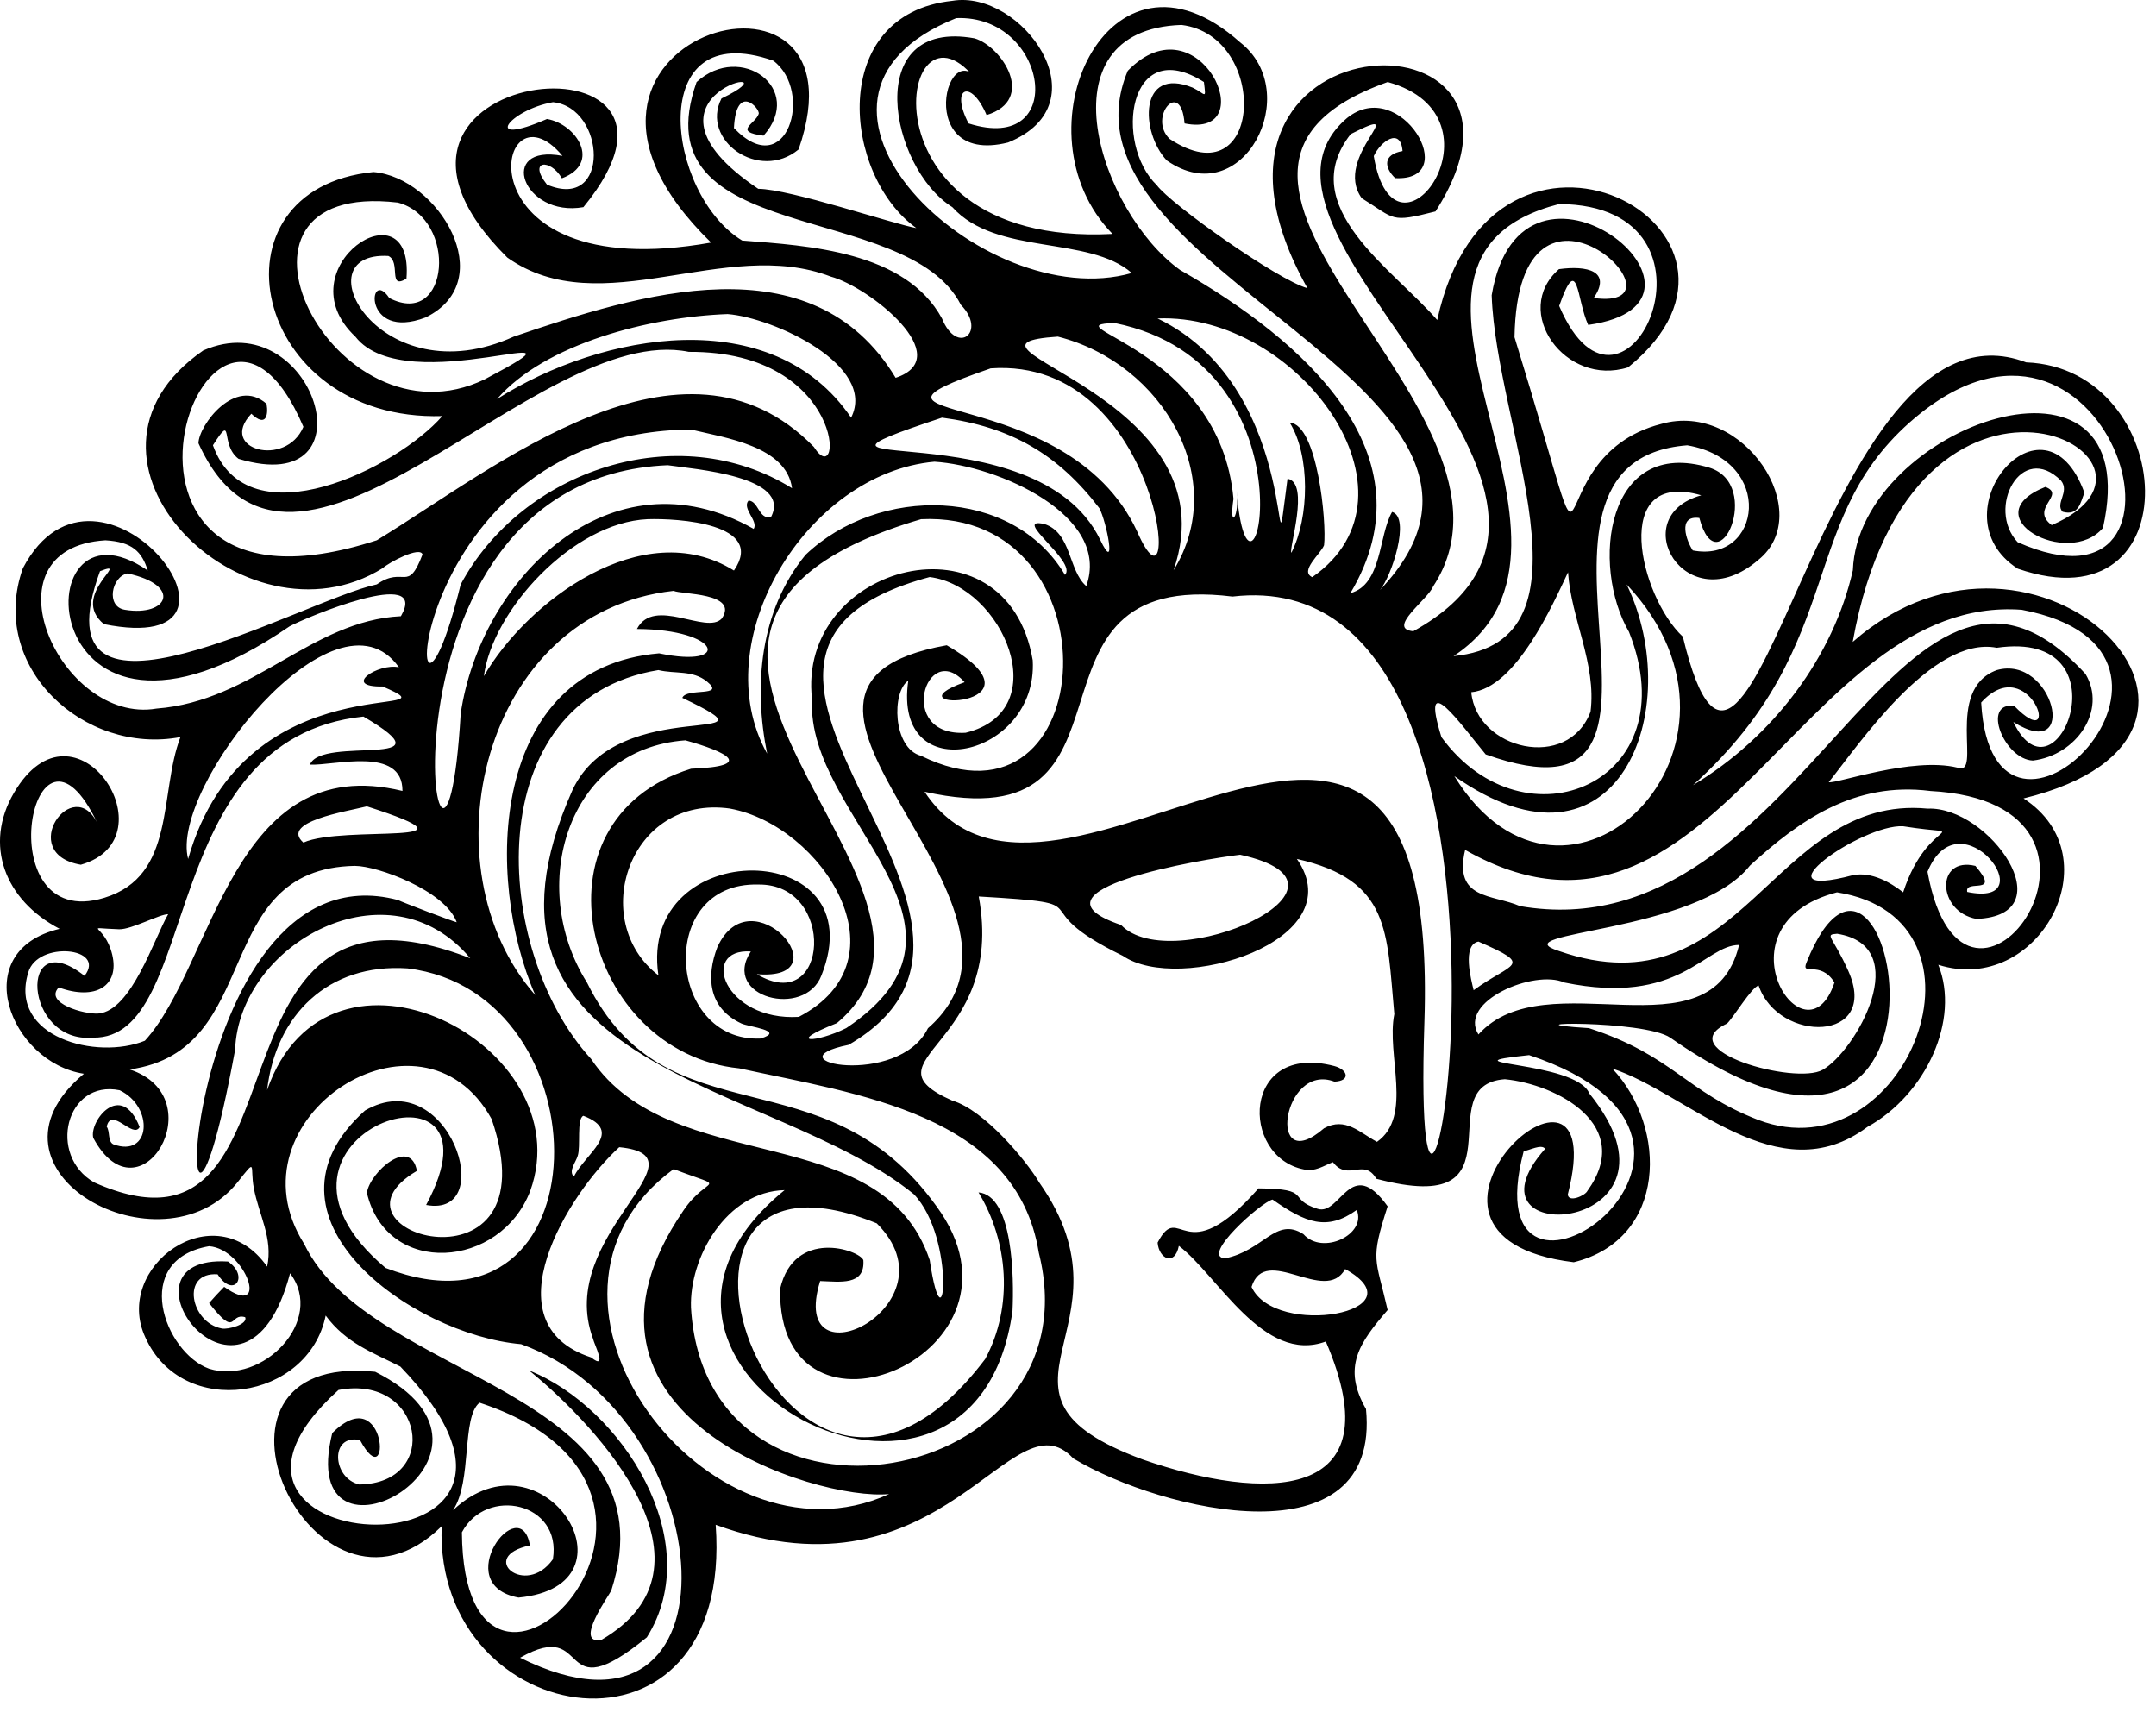 <svg preserveAspectRatio="none" width="100%" height="100%" overflow="visible" style="display: block;" viewBox="0 0 55 44" fill="none" xmlns="http://www.w3.org/2000/svg">
<path id="Vector" d="M24.294 0.021C21.118 0.357 21.487 4.464 23.375 5.817C22.82 5.723 20.156 4.821 19.343 4.816C15.705 2.371 20.55 1.486 18.405 2.512C17.861 3.572 19.365 4.645 20.372 3.812C22.318 -1.763 12.749 0.94 18.14 6.187C11.575 7.357 12.613 1.89 14.349 3.976C12.667 3.66 13.336 5.556 14.883 5.284C18.781 0.536 8.023 1.684 12.941 6.569C15.338 8.265 18.496 6.019 21.193 7.055C22.179 7.32 24.429 9.112 22.848 9.637C20.716 6.103 16.297 7.498 13.106 8.586C9.69 10.139 7.652 6.4 9.908 6.529C10.235 6.683 9.886 7.401 10.369 7.107C10.565 4.628 7.206 6.833 9.066 8.588C10.373 10.266 15.625 7.953 12.37 9.673C8.496 11.554 5.025 4.567 10.149 5.167C11.686 5.574 11.475 8.394 9.93 7.601C9.397 6.795 9.231 8.719 10.858 8.097C12.777 7.155 11.176 4.523 9.527 4.388C5.196 4.816 6.4 10.761 11.283 10.613C10.148 11.923 6.322 13.845 5.432 11.357C5.984 10.496 5.594 11.335 6.085 11.703C9.589 12.762 7.996 7.701 5.184 8.94C1.2 11.699 6.237 16.681 9.761 14.493C9.932 14.34 10.711 13.928 10.779 14.142C10.396 15.146 10.318 14.419 9.612 14.906C7.704 15.312 0.824 19.289 2.551 14.57C3.384 14.244 1.754 15.184 2.651 15.92C7.19 16.834 2.517 10.816 0.583 14.495C-0.309 17.011 2.143 19.266 4.603 18.801C4.054 20.229 4.498 22.339 2.662 22.9C-0.373 23.828 0.828 17.475 2.497 21.023C1.872 19.695 0.4 21.776 2.062 22.057C4.424 21.384 1.916 17.554 0.354 20.226C-0.416 21.542 0.112 22.955 1.521 23.692C-0.86 24.258 0.259 27.102 2.141 27.389C-0.825 29.863 4.121 32.561 6.052 30.166C6.572 29.508 6.369 29.744 6.475 30.306C6.603 30.992 6.97 31.586 6.815 32.308C5.48 30.41 2.865 32.317 3.71 34.118C4.655 36.211 7.866 35.721 8.308 33.556C8.832 34.267 9.516 34.501 10.213 34.857C15.552 40.413 3.752 39.855 8.634 35.455C10.806 35.037 11.27 37.836 9.166 37.865C8.47 37.702 8.413 36.568 9.184 36.732C9.998 38.245 9.882 35.152 8.476 36.553C7.484 40.548 13.771 37.097 9.571 34.99C4.457 34.461 7.994 42.148 11.266 38.931C11.083 44.181 18.728 45.384 18.257 38.893C24.091 41.014 25.803 35.495 27.379 37.2C29.661 38.569 35.231 39.863 34.847 35.94C34.233 34.872 34.678 34.251 35.399 33.415C35.093 32.07 34.945 32.174 35.399 30.77C34.451 29.446 34.197 31.017 33.615 30.834C32.81 30.582 33.511 30.322 32.105 30.312C30.173 32.501 30.111 30.584 29.531 31.695C29.562 32.108 29.966 32.309 30.073 31.778C31.064 32.526 32.228 34.805 33.822 34.218C35.603 38.358 32.227 38.293 29.15 37.227C24.559 35.532 29.127 33.883 26.516 30.169C26.183 29.602 25.106 28.311 24.294 28.074C21.926 27.026 25.67 26.686 24.968 22.867C28.313 23.061 25.936 23.062 28.643 24.38C30.065 25.364 34.54 24.012 33.084 21.909C35.474 22.451 35.375 23.765 35.569 25.866C35.36 26.907 36.054 28.474 35.127 29.126C34.688 28.892 34.321 28.481 33.777 28.779C32.297 30.063 32.71 27.085 34.042 27.59C34.462 27.572 34.386 27.284 34.039 27.192C31.678 26.571 31.621 29.506 33.266 29.83C33.564 29.889 33.755 29.739 34.003 29.643C34.386 30.148 34.794 29.523 35.11 30.067C38.988 31.094 36.384 27.669 38.389 27.528C39.72 27.658 41.705 28.703 40.493 30.379C40.438 30.496 40.007 30.687 39.995 30.466C41.208 25.74 34.698 31.53 40.147 32.196C42.532 31.609 42.548 28.759 41.13 27.256C43.063 27.888 45.35 30.456 47.636 28.746C49.137 27.918 50.009 26.002 49.446 24.609C51.982 25.418 53.942 21.87 51.621 20.366C58.37 18.719 51.99 12.223 47.263 16.374C48.809 7.79 56.269 11.707 52.339 13.394C51.768 12.964 52.717 12.623 52.178 12.42C50.304 13.166 52.755 14.513 53.647 13.466C54.811 8.28 47.406 10.845 47.267 14.545C46.773 16.733 45.255 18.785 43.188 20.028C47.25 16.367 45.748 13.123 49.008 10.53C53.902 6.655 56.554 16.083 51.47 13.83C50.663 12.97 51.563 11.247 52.578 12.261C52.806 12.547 52.417 12.844 52.618 13.054C53.035 13.168 53.075 12.806 53.174 12.569C52.145 9.745 49.327 13.121 51.474 14.506C55.957 16.051 55.574 9.39 51.688 9.243C46.443 7.245 44.675 23.502 42.93 16.241C41.824 15.213 41.064 11.951 43.4 12.634C41.436 13.176 42.999 15.873 44.854 14.283C46.348 13.083 44.482 10.212 42.376 10.814C38.97 11.691 41.061 16.474 38.635 8.601C38.723 3.509 43.321 7.966 40.656 7.601C41.125 6.912 40.483 6.767 39.77 6.865C38.542 7.936 39.931 9.879 41.533 9.37C45.841 5.886 38.074 1.688 36.664 8.163C35.529 6.853 33.018 5.265 34.457 3.42C36.102 2.588 33.972 3.994 34.739 5.056C35.605 5.592 35.453 5.691 36.62 5.393C40.102 -0.035 29.417 0.343 33.353 7.351C32.599 7.144 29.863 5.209 29.51 4.723C28.414 3.667 28.776 0.862 30.712 2.092C30.769 2.565 30.761 2.397 30.424 2.235C29.046 1.676 29.088 3.374 29.765 4.093C31.714 5.447 33.278 2.355 31.635 1.079C28.265 -1.933 25.852 3.392 28.381 5.967C21.499 6.322 23.055 -1.096 25.161 2.422C24.277 0.329 23.142 4.283 25.717 3.634C28.186 2.635 26.051 -0.277 24.294 0.021L24.294 0.021ZM31.441 15.217C40.211 14.191 35.943 38.035 36.337 26.052C36.757 13.257 26.887 25.181 23.586 20.196C29.589 21.529 25.543 14.483 31.441 15.217ZM17.485 18.884C18.544 19.177 19.275 19.547 17.63 19.608C13.385 20.92 14.887 26.852 18.859 27.251C21.86 27.907 25.93 28.416 26.5 31.954C28.015 37.978 18.002 39.752 17.627 33.352C17.583 32.075 18.532 30.391 20.015 30.357C14.452 34.875 24.864 40.45 25.829 33.436C25.871 32.59 25.841 30.489 24.962 30.415C25.719 31.658 25.858 33.319 25.133 34.664C19.976 41.491 15.425 28.38 22.366 31.204C24.457 33.288 20.065 35.445 20.922 32.676C21.422 32.69 22.072 32.803 22.024 32.142C21.918 31.877 20.263 31.326 19.901 32.872C19.825 37.376 26.66 34.526 23.886 30.763C21.005 26.765 17.011 29.188 14.974 25.062C13.438 22.624 14.456 19.101 17.485 18.884H17.485ZM10.395 24.701C15.492 25.316 15.451 34.499 9.837 32.342C5.764 28.912 13.124 26.553 10.871 30.735C12.742 31.085 11.438 27.092 9.311 28.327C6.301 31.029 10.493 34.043 13.293 34.286C18.436 36.137 19.067 45.164 13.267 42.284C15.142 41.224 14.116 43.709 16.501 41.764C18.042 39.316 15.869 35.901 13.498 34.957C15.29 36.415 18.552 39.963 15.34 41.83C14.627 41.956 15.534 40.697 15.593 40.572C17.253 35.422 9.448 35.231 7.76 31.73C5.74 28.532 10.748 25.28 12.542 28.546C14.137 33.218 7.946 31.446 10.635 29.866C10.475 28.99 9.44 29.89 9.359 30.424C9.867 32.588 12.771 32.362 13.527 30.375C14.87 26.648 8.377 23.303 6.814 27.805C7.037 25.887 8.373 24.566 10.395 24.701H10.395ZM17.573 8.975C21.601 8.952 21.515 12.603 20.762 11.399C17.408 7.979 12.631 11.943 9.612 13.781C1.433 16.438 5.29 5.132 7.74 10.887C7.293 11.942 5.553 11.464 6.412 10.553C6.781 10.907 6.851 10.597 6.8 10.301C6.005 9.599 5.07 10.845 5.063 11.306C7.458 16.587 13.673 8.175 17.573 8.975ZM23.497 13.243C28.547 13.004 28.105 21.544 23.497 19.279C22.769 19.088 22.745 17.636 23.17 17.363C22.763 20.171 26.487 19.324 26.345 16.842C25.689 12.97 20.304 14.38 20.716 17.848C20.554 20.856 25.528 23.595 21.588 26.224C20.83 26.604 19.996 26.63 21.349 26.097C25.546 22.596 13.871 16.078 23.498 13.243H23.497ZM23.717 14.719C25.577 14.952 26.952 18.127 24.633 18.691C22.852 18.794 23.623 16.296 24.607 17.401C22.523 18.148 26.971 18.099 24.151 16.459C18.061 17.542 27.316 23.05 23.672 26.228C22.923 27.759 19.582 27.072 21.649 26.651C27.24 23.4 16.212 16.733 23.716 14.719H23.717ZM16.795 17.092C17.227 17.196 17.67 17.085 18.038 17.387C18.528 17.788 17.504 17.534 17.406 17.801C20.202 19.131 15.784 17.647 14.606 20.148C11.39 27.364 19.683 27.516 23.31 30.459C24.399 31.584 24.089 34.636 23.717 32.141C22.499 28.506 17.128 30.072 15.079 27.011C12.536 24.237 12.198 17.842 16.795 17.092V17.092ZM9.06 22.087C9.627 22.087 11.354 22.714 11.651 23.524C11.593 23.521 10.236 23.004 10.155 22.958C4.381 21.424 4.27 36.125 5.997 26.783C6.096 24.061 9.92 21.956 11.996 24.443C4.798 21.626 8.187 32.729 2.402 30.16C1.203 29.469 1.684 27.532 3.052 27.809C3.937 28.232 3.85 29.546 2.888 29.187C2.743 29.11 2.811 28.864 2.722 28.738C2.841 28.212 3.4 29.066 3.562 28.747C3.09 27.55 2.271 28.594 2.379 29.025C3.57 31.235 5.484 27.99 3.308 27.279C6.765 26.799 5.339 22.15 9.059 22.086L9.06 22.087ZM51.574 15.554C57.18 16.614 50.826 23.035 50.54 17.92C51.78 16.558 52.67 19.327 51.379 18.002C50.538 17.913 51.132 19.37 51.859 19.4C52.966 19.267 53.757 18.121 53.202 17.192C48.412 11.974 46.08 24.367 38.777 23.113C38.076 22.806 37.072 22.956 37.376 21.679C43.684 25.261 45.916 15.134 51.575 15.554H51.574ZM30.14 0.636C32.396 0.913 32.226 5.124 29.836 3.542C29.276 2.999 30.126 1.979 30.218 3.148C32.245 3.558 30.59 -0.066 28.77 1.805C26.603 6.943 40.12 9.886 35.202 15.051C35.502 14.702 35.992 13.196 35.512 13.058C35.163 13.666 35.261 14.909 34.449 15.13C36.568 11.579 33.243 8.676 30.104 6.886C28.063 5.422 26.516 0.754 30.14 0.636L30.14 0.636ZM35.399 2.092C38.577 2.967 35.584 7.19 35.045 3.982C35.212 3.611 35.73 3.23 35.779 3.853C35.275 3.94 35.308 4.27 35.59 4.543C37.323 4.637 35.723 1.911 34.363 3.011C30.864 5.986 42.358 12.601 36.054 16.101C35.355 16.038 36.437 15.283 36.559 14.959C39.504 10.471 28.542 4.535 35.399 2.093V2.092ZM49.236 20.176C55.079 20.478 50.126 27.5 49.171 22.236C49.998 20.219 52.216 23.175 50.184 22.751C50.112 22.402 51.068 22.874 50.393 22.087C49.377 21.84 49.41 23.25 50.418 23.439C52.708 23.351 50.743 20.559 49.172 20.626C45.219 20.248 44.448 25.886 39.77 24.258C38.222 23.762 43.283 23.814 44.641 22.079C45.908 20.919 47.309 19.934 49.236 20.175L49.236 20.176ZM46.862 22.761C51.166 23.436 48.63 29.991 44.855 28.567C42.995 27.845 42.687 26.925 40.533 26.225C38.173 26.079 41.946 26.005 42.613 26.471C50.737 32.146 48.222 19.225 46.083 24.554C45.938 24.917 46.435 24.478 46.798 25.061C46.062 27.27 43.683 23.587 46.862 22.761V22.761ZM9.271 18.278C11.621 19.653 8.195 18.753 7.908 19.503C8.51 19.539 10.273 19.017 10.267 20.175C5.924 19.118 5.456 24.628 3.696 26.546C2.47 27.048 0.213 26.461 0.721 24.804C0.956 23.989 2.73 24.162 2.156 24.892C0.447 23.537 0.595 26.628 2.371 26.467C5.146 26.523 3.964 18.833 9.271 18.278V18.278ZM18.628 20.626C20.969 21.059 23.182 24.479 20.377 25.938C18.477 26.051 17.829 24.187 19.154 24.269C18.39 25.436 20.535 25.991 20.956 24.878C22.365 21.35 16.263 21.278 16.796 24.878C14.995 23.497 16.037 20.257 18.628 20.625V20.626ZM12.231 35.778C19.161 38.053 11.834 45.493 11.783 39.085C12.409 37.906 14.342 38.32 14.104 39.773C13.405 40.762 12.162 39.704 13.519 39.42C13.275 37.996 11.445 40.42 13.227 40.75C16.441 40.448 13.857 36.36 11.558 38.52C12.05 37.785 11.769 36.151 12.232 35.779L12.231 35.778ZM17.184 15.071C17.367 15.165 18.857 15.114 18.414 15.776C18.022 16.202 16.686 15.204 16.248 16.044C18.396 16.054 18.682 17.057 16.814 16.665C12.482 17.039 12.355 22.406 13.654 25.382C10.805 22.146 12.259 15.618 17.184 15.071H17.184ZM17.033 11.866C17.698 11.965 20.208 12.146 19.669 13.188C19.357 13.263 19.355 12.782 19.096 12.768C18.917 12.968 19.355 13.292 19.227 13.491C15.566 11.42 12.254 14.782 11.752 18.205C11.292 26.063 8.993 12.202 17.033 11.866V11.866ZM39.77 5.204C44.419 5.229 41.443 11.708 39.775 7.803C40.264 6.411 40.215 7.637 40.515 8.288C44.593 7.719 38.813 2.992 38.053 7.531C38.164 10.906 40.885 16.367 37.081 16.736C41.459 13.832 34.109 6.664 39.77 5.205V5.204ZM17.184 29.82C18.629 30.374 18.064 29.943 17.433 30.879C13.857 36.105 20.822 38.294 22.681 38.109C18.057 40.219 12.697 33.108 17.184 29.821V29.82ZM43.042 11.358C45.3 11.748 44.931 14.378 43.183 14.04C43.029 13.812 42.776 13.136 43.351 13.213C43.825 14.991 44.984 12.359 43.61 11.93C40.964 11.123 40.572 14.431 41.556 16.119C43.082 19.96 38.901 21.719 36.771 18.802C36.207 16.98 37.262 18.471 37.9 19.243C44.086 21.453 37.772 11.769 43.042 11.358H43.042ZM29.531 8.123C33.111 7.977 36.509 12.611 33.476 14.722C33.143 14.568 33.691 14.13 33.777 13.908C33.848 13.334 33.607 10.819 32.902 10.781C33.425 11.622 33.404 13.196 32.944 14.099C32.865 14.022 33.428 12.315 32.845 12.211C32.381 15.731 33.357 9.962 29.53 8.123H29.531ZM50.938 16.523C54.301 16.035 52.463 20.707 51.361 18.416C53.058 19.479 52.38 16.685 50.937 17.093C49.579 17.595 50.591 19.834 49.933 19.58C48.772 19.297 46.841 20 46.651 19.951C47.394 19.033 49.285 16.204 50.937 16.523H50.938ZM2.689 13.782C3.378 13.821 3.62 14.076 3.77 14.553C0.523 12.312 0.818 20.486 7.386 15.977C7.788 15.755 10.972 14.425 10.227 15.718C7.938 15.829 6.464 17.887 3.993 18.074C1.532 18.495 -0.502 13.975 2.69 13.782H2.689ZM23.837 11.777C25.448 11.877 28.356 13.145 27.711 14.95C27.248 14.548 27.341 13.592 26.641 13.366C25.773 13.175 27.489 14.326 27.168 14.664C25.826 12.403 22.409 12.377 20.55 14.152C19.378 15.582 19.221 17.504 19.57 19.224C17.973 16.373 20.564 12.07 23.837 11.777V11.777ZM25.272 9.396C29.693 9.083 30.195 16.287 29.008 13.555C27.198 9.668 20.904 10.909 25.272 9.396ZM24.394 0.462C26.745 0.367 27.275 3.964 24.709 3.148C24.229 2.239 24.763 1.984 25.168 2.935C26.448 2.541 25.558 1.183 24.861 0.978C21.972 0.454 22.685 4.276 24.295 5.284C25.416 6.529 27.772 6 28.872 6.964C25.069 8.053 19.249 2.521 24.394 0.462H24.394ZM31.636 21.802C35.228 22.585 29.885 24.937 28.599 23.594C25.959 22.703 30.718 21.908 31.636 21.802ZM19.727 1.548C20.766 2.326 20.081 4.68 18.723 3.266C18.78 2.097 19.395 2.769 19.355 2.904C19.279 3.156 18.679 3.358 19.478 3.461C20.541 2.265 18.898 1.066 17.77 2.093C16.275 6.328 23.136 5.075 24.512 7.775C25.185 8.462 24.421 9.086 24.03 8.123C23.093 6.407 20.629 6.267 18.933 6.135C16.983 4.951 16.432 0.388 19.727 1.548L19.727 1.548ZM46.862 23.817C48.853 24.132 47.346 26.809 46.495 27.289C45.797 27.682 42.605 26.789 44.059 26.107C44.233 25.936 44.68 25.188 44.862 25.137C45.37 26.623 47.961 26.587 47.153 24.772C46.751 23.872 46.528 23.843 46.862 23.818V23.817ZM41.496 14.908C45.403 19.044 39.941 24.397 37.1 19.796C41.273 22.733 43.031 18.078 41.496 14.908ZM40.001 14.597C40.079 15.78 40.73 16.941 40.575 18.153C40.002 19.679 37.671 19.125 37.532 17.657C38.671 17.551 39.613 15.419 40.001 14.597H40.001ZM15.797 29.262C18.141 29.491 14.154 31.508 15.126 34.142C15.158 34.293 15.513 34.971 15.079 34.624C12.444 33.761 14.492 30.449 15.797 29.262ZM9.761 17.511C11.896 18.421 6.262 16.772 4.799 21.91C4.319 20.089 8.563 14.741 10.176 17.021C9.654 16.906 8.698 17.527 9.761 17.511V17.511ZM17.63 10.957C18.505 11.169 20.062 11.38 20.205 12.453C17.283 10.635 13.308 12.003 11.752 14.908C10.231 21.079 9.941 11.018 17.63 10.956V10.957ZM16.518 13.243C17.284 13.217 19.55 13.351 18.723 14.553C16.394 13.106 13.427 15.364 12.344 17.247C12.559 15.572 14.608 13.33 16.518 13.243V13.243ZM19.343 22.562C21.344 22.533 21.152 25.948 19.308 24.849C21.551 25.033 19.161 22.268 18.299 24.162C18.02 24.89 18.05 25.703 18.912 26.106C19.087 26.191 20.059 26.291 19.402 26.49C17.014 26.595 16.733 22.492 19.343 22.562ZM18.562 8.011C19.727 8.101 22.381 9.321 21.712 10.653C19.703 7.701 15.352 8.482 12.681 10.177C13.907 8.762 16.586 8.082 18.562 8.011ZM5.334 31.787C6.274 31.859 6.902 33.666 5.719 32.824C5.586 32.96 5.456 33.096 5.334 33.238C6.061 34.16 5.838 33.475 6.255 33.598C6.329 33.78 5.823 33.919 5.659 33.886C4.858 33.739 4.604 32.438 5.551 32.504C5.964 33.139 6.365 32.549 5.817 32.178C2.684 31.987 6.243 36.86 7.4 32.478C8.308 33.677 6.7 35.338 5.334 34.912C4.189 34.495 3.325 32.137 5.334 31.787H5.334ZM26.986 8.586C29.687 9.272 31.369 12.243 29.938 14.545C31.504 10.024 23.665 8.813 26.986 8.586ZM28.433 8.239C33.777 9.317 31.881 16.743 31.546 12.518C31.635 13.179 31.34 13.56 31.466 12.726C31.128 8.871 26.699 8.295 28.433 8.239H28.433ZM24.03 10.653C25.789 10.886 26.996 11.59 28.045 12.963C28.227 13.301 28.504 14.691 28.064 13.764C26.424 10.381 19.069 12.302 24.031 10.653H24.03ZM44.365 24.103C43.65 27.056 39.451 24.463 37.715 26.387C37.188 25.538 39.147 24.72 39.904 25.061C42.858 25.67 43.473 24.108 44.365 24.103ZM39.008 26.913C45.76 29.16 37.449 34.76 38.87 29.363C39.008 29.347 39.324 29.171 39.416 29.303C37.067 31.951 43.426 31.454 40.544 27.891C40.203 27.05 36.656 27.162 39.008 26.913ZM48.55 21.076C50.415 21.374 49.2 20.771 48.55 22.761C48.228 22.509 47.749 22.232 47.273 22.322C44.69 23.009 47.484 21.015 48.55 21.076ZM34.315 32.37C36.283 33.467 32.536 34.145 31.927 32.826C32.277 31.706 33.806 33.294 34.315 32.37ZM4.29 23.319C3.928 23.942 3.356 25.776 2.515 25.852C2.158 25.884 1.117 25.584 1.499 25.187C2.432 25.527 3.055 25.154 2.863 24.351C2.67 23.542 2.057 23.672 3.039 23.703C3.355 23.712 4.081 23.313 4.29 23.319ZM32.463 30.597C33.306 31.188 33.849 31.411 34.611 30.862C34.87 31.49 33.737 32.029 33.251 31.48C32.542 31.024 32.236 31.904 31.249 32.097C30.611 32.053 32.178 30.659 32.463 30.597ZM14.104 2.606C15.456 2.74 15.585 5.398 13.954 4.709C13.457 4.084 14.04 4.038 14.334 4.548C15.352 4.164 14.706 3.163 13.954 3.035C12.27 3.769 12.981 2.806 14.104 2.607V2.606ZM9.359 20.568C12.632 21.617 8.766 21.032 7.739 21.492C7.138 20.963 8.832 20.7 9.359 20.568ZM37.715 24.017C39.167 24.649 38.568 24.542 37.593 25.258C37.533 25.008 37.289 24.1 37.715 24.017ZM14.882 28.461C15.935 28.865 14.932 29.418 14.642 30.01C14.488 29.882 14.696 29.633 14.736 29.486C14.819 29.26 14.704 28.532 14.882 28.461H14.882ZM3.252 14.627C4.657 14.929 4.289 15.735 3.186 15.554C2.692 15.474 2.846 14.709 3.252 14.627Z" fill="black"/>
</svg>
